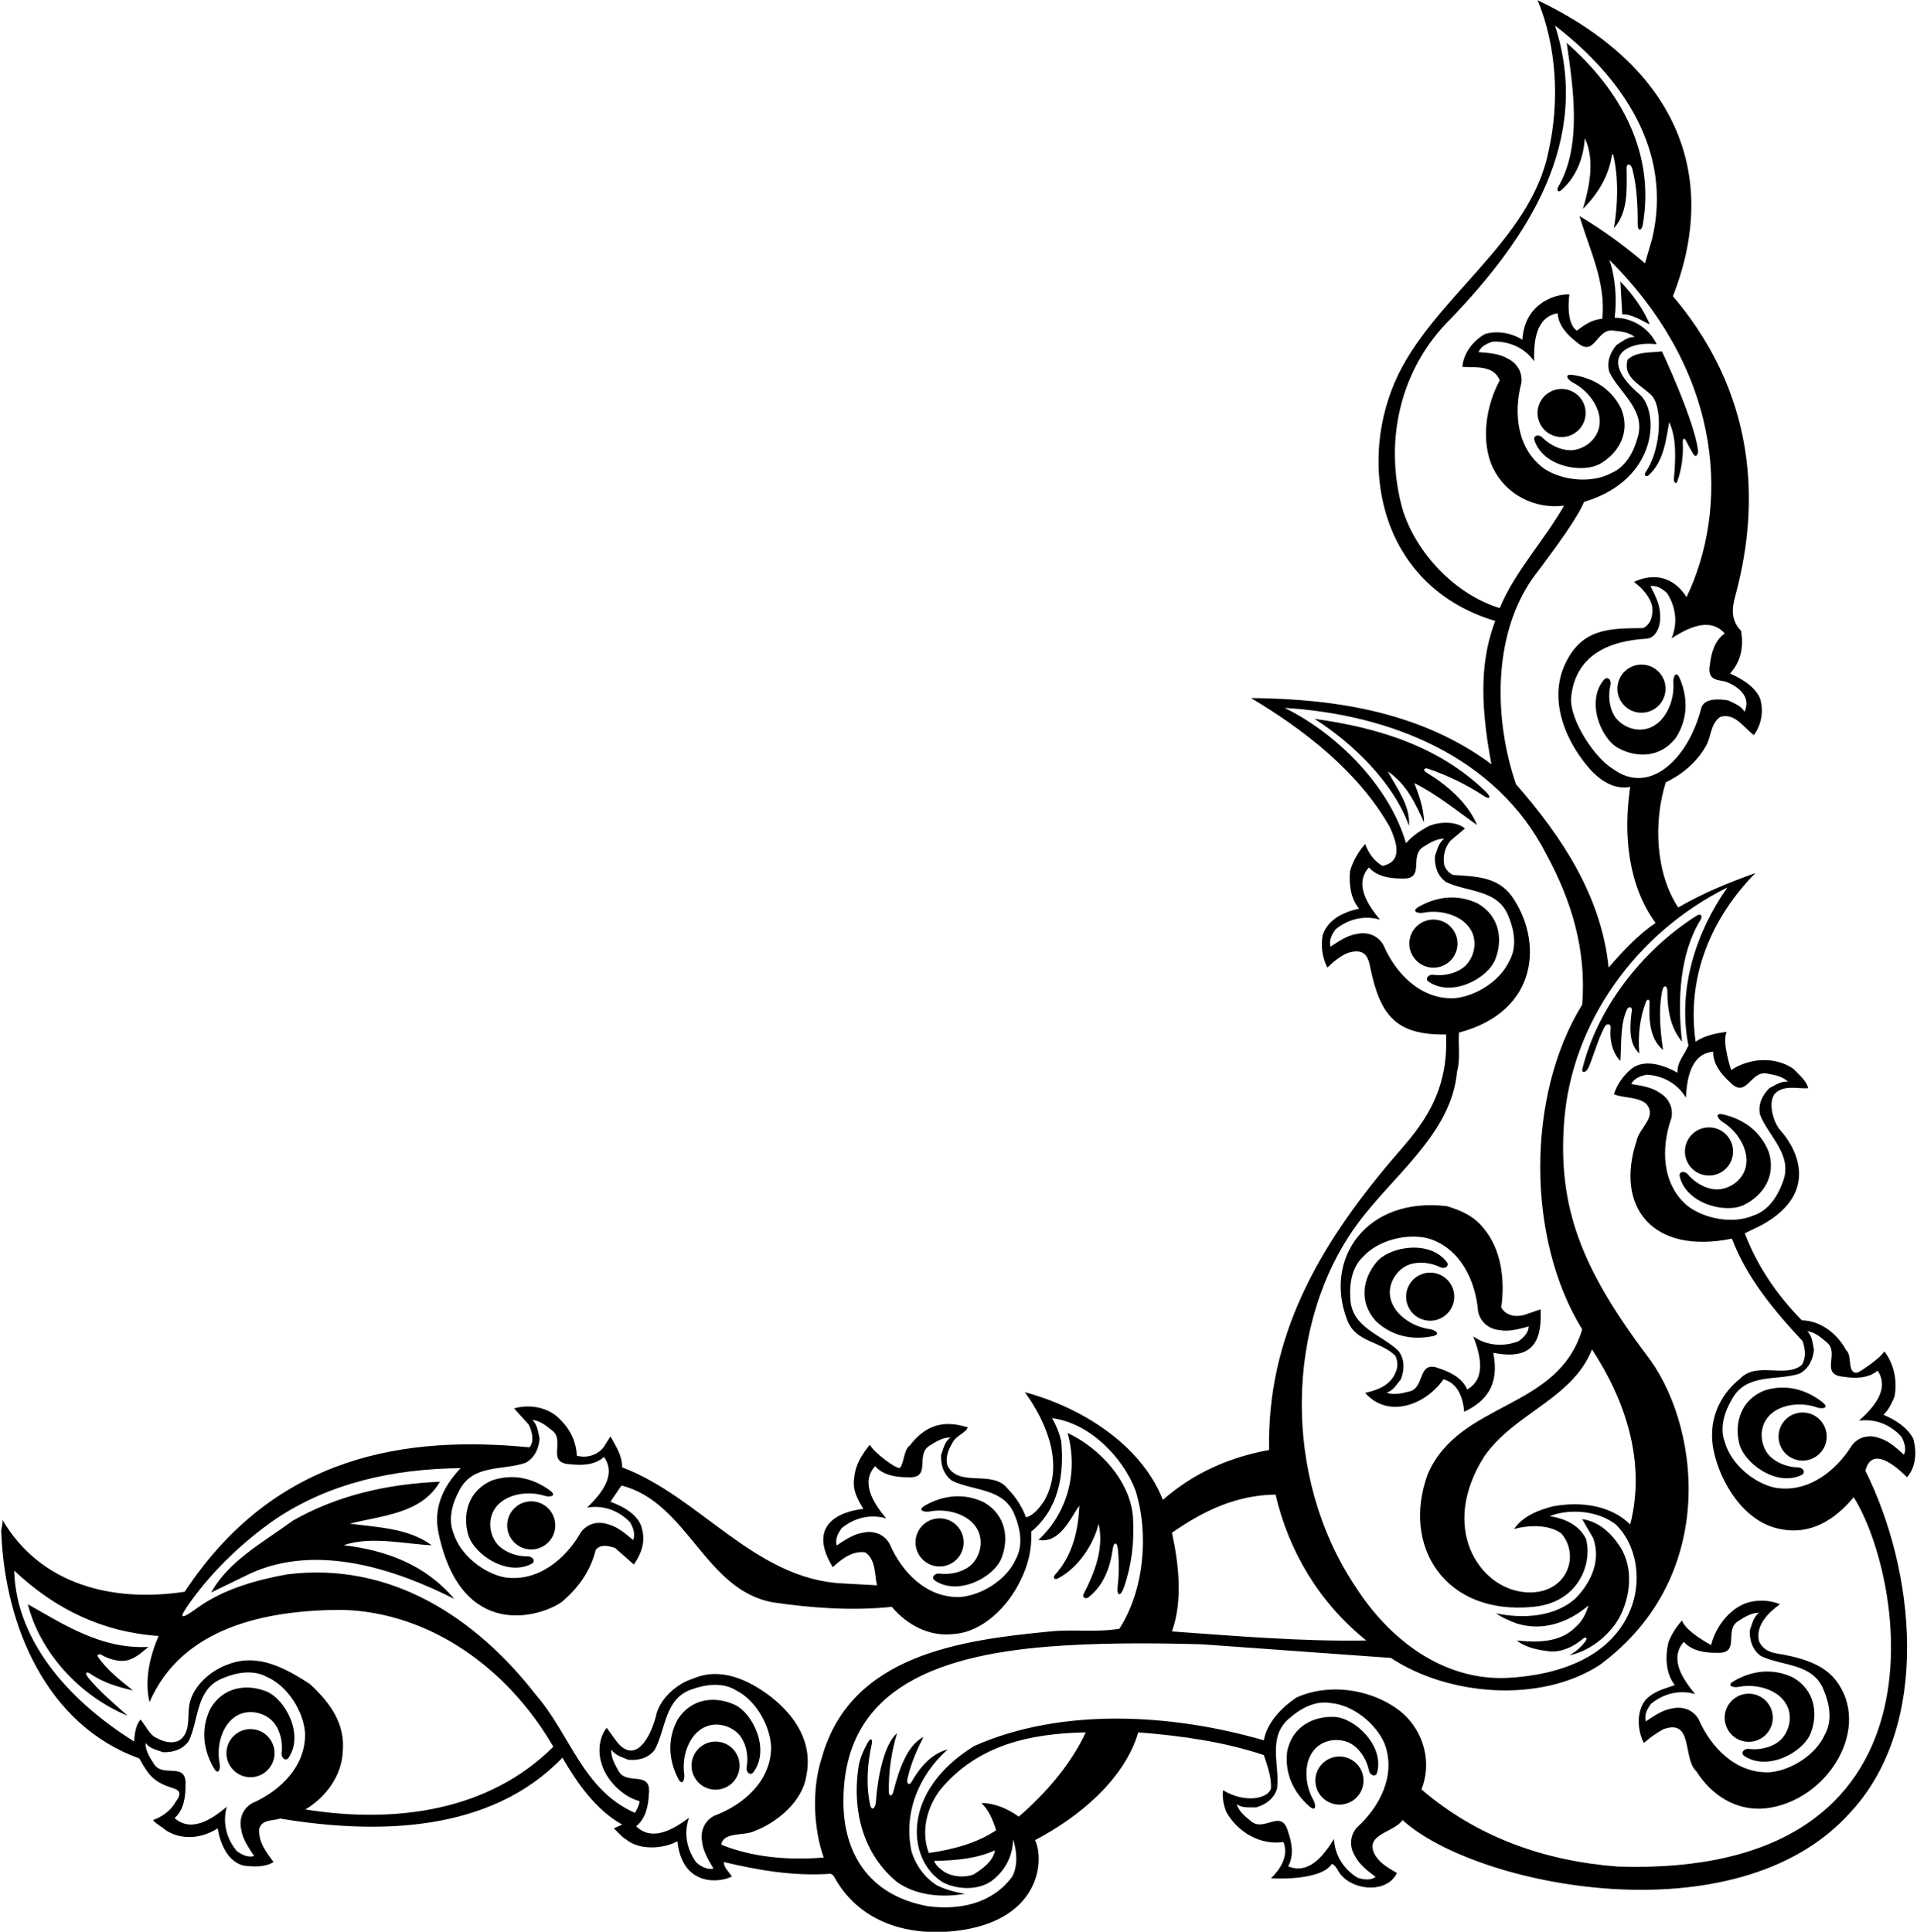 <?xml version="1.0" encoding="UTF-8"?>
<svg xmlns="http://www.w3.org/2000/svg" xmlns:xlink="http://www.w3.org/1999/xlink" width="507pt" height="511pt" viewBox="0 0 507 511" version="1.1">
<g id="surface1">
<path style=" stroke:none;fill-rule:nonzero;fill:rgb(0%,0%,0%);fill-opacity:1;" d="M 504.352 390.75 C 506.75 388.148 506.949 384.051 506.051 380.648 C 504.449 377.449 500.949 375.449 498.148 374.25 C 499.551 372.852 500.352 371.148 501.051 369.449 C 501.852 365.352 500.949 360.75 498.352 357.449 C 497.449 359.25 491.715 362.984 491.297 363.062 C 488.383 363.625 490 358.551 488.25 357.148 C 485.949 352.852 481.551 349.352 476.551 349.25 C 469.75 342.352 464.648 334.648 461.449 326.25 L 465.949 324.051 C 482.371 314.953 474.012 302.422 471.039 299.215 C 468.672 296.66 467.289 290.477 470.051 288.75 C 472.449 287.051 475.75 288.051 478.25 287.852 C 477.75 285.852 475.75 284.25 474.352 282.75 C 469.449 279.352 462.648 279.852 457.852 283.051 C 457.852 283.051 455.352 275.75 456.648 272.949 C 453.648 273.352 450.852 273.949 448.449 275.551 C 445.949 258.051 452.852 242.551 464.25 230.949 C 457.25 233.449 450.352 236.25 443.852 240.051 C 437.852 231.051 437.25 217.449 440.551 206.949 C 444.75 204.949 448.648 201.75 451.051 197.551 C 452.648 195.051 452.25 191.551 454.949 189.648 C 458.75 188.449 461.051 192.352 463.852 194.449 C 465.852 191.75 466.551 187.949 465.449 184.648 C 463.949 181.352 460.352 179.449 457.551 178.148 C 460.352 175.148 461.25 171.051 460.449 166.852 C 457.75 164.051 458.023 160.977 458.898 157.773 C 464.422 137.578 466.734 107.012 442.449 78.352 C 455.25 45.605 442.617 17.262 406.648 0.051 C 411.648 12.051 412.551 26.75 409.551 39.949 C 404.844 64.117 378.316 79.188 368.887 101.098 C 358.879 124.359 365.734 155.41 395.449 164.25 C 392 173.453 391 184.078 394.449 202.148 C 376.352 188.75 354.352 184.852 330.852 184.648 C 344.648 192.852 359.25 204.051 367.551 218.75 C 370.336 224.715 370 228.117 365.648 229.051 C 363.449 227.852 361.852 225.551 361.051 223.25 C 359.148 225.449 357.75 227.852 357.051 230.449 C 356.75 233.852 357.148 237.648 359.449 240.352 C 355.449 241.25 351.352 243.051 349.852 247.25 C 349.25 250.25 349.75 253.352 351.051 255.949 C 352.75 254.352 354.449 252.852 356.551 252.051 C 360.699 250.801 361.773 252.824 362.324 255.562 C 364.969 268.719 369.223 273.832 382.449 273.648 C 383.246 291.137 374.145 299.672 367.531 307.523 C 348.973 329.57 335.004 353.5 335.648 383.551 C 325.25 385.449 315.75 389.551 307.551 396.75 C 301.551 381.551 285.148 372.051 271.051 368.25 C 276.75 376.148 281.648 387.449 276.148 397.051 C 274.949 398.852 273.25 400.949 271.352 401.352 C 270.352 398.648 268.648 395.949 266.551 393.852 C 262.648 388.648 253.852 393.551 250.648 387.852 C 249.852 385.25 251.051 382.949 252.352 380.949 C 253.449 379.551 255.551 378.852 255.949 377.551 C 251.758 376.352 246.012 375.316 240.648 382.352 C 239.023 383.391 239.133 386.895 238.055 388.242 C 237.477 388.965 230.949 384.148 230.051 382.148 C 227.949 384.75 226.25 387.449 225.949 390.75 C 225.352 394.148 226.852 396.648 228.352 399.148 C 228.352 399.148 211.5 400.25 220.25 414.551 C 222.75 412.25 225.551 410.148 228.852 410.648 C 231.75 412.652 231.25 416.652 231.949 419.348 L 222.852 418.848 C 199.648 417.75 185.051 395.852 164.551 388.148 C 164.551 384.949 162.852 382.551 161.449 379.949 L 159.75 382.648 C 158.051 385.051 154.949 385.75 152.551 385.051 C 152.352 380.949 150.551 377.551 147.25 374.648 C 144.25 372.148 139.852 371.449 135.949 372.551 L 139.852 376.852 C 140.648 378.551 141.449 381.148 140.051 382.852 C 107.883 379.75 72.984 384.449 48.852 421.051 C 29.852 423.949 10.75 419.25 0.648 402.051 C 0.852 403.352 0.148 404.352 0.352 405.648 C 1.352 430.152 12.352 456.348 36.852 465.148 C 39.461 469.941 40.887 471.461 45.824 473.039 C 47.352 473.523 48.25 474.301 46.449 476.648 C 45.148 479.051 42.75 480.648 40.449 481.449 C 41.449 482.648 42.75 483.148 43.852 484.148 C 48.051 486.852 53.352 486.352 57.551 483.648 C 58.25 487.551 60.051 492.25 64.25 493.449 C 66.949 493.852 70.148 493.949 72.352 492.551 C 70.449 489.949 68.352 487.352 68.551 483.852 C 69.25 481.148 72.148 481.75 74.051 481.051 C 99.949 485.352 129.75 484.75 148.75 464.949 C 152.648 471.648 157.551 478.75 164.551 482.648 L 162.352 483.648 C 163.449 484.648 164.352 485.852 165.551 486.551 C 169.148 489.551 175.551 489.051 179.148 487.051 C 180.492 499.488 190.906 497.91 193.551 496.352 C 192.75 495.148 191.352 493.852 191.449 492.551 C 200.352 494.648 209.551 496.352 219.75 495.648 L 220.449 496.148 C 227.859 509.98 242.699 512.391 254.582 510.523 C 275.254 507.281 276.23 491.898 273.75 486.75 C 285.051 480.852 297.352 470.852 301.051 458.25 C 312.551 459.152 323.75 460.75 334.25 464.25 C 335.148 467.051 336.25 469.852 336.148 473.051 C 335.496 475.664 329.539 477.203 323.449 473.551 C 323.25 475.75 323.648 477.551 324.352 479.352 C 327.449 484.75 333.352 488.148 339.449 487.25 C 340.949 491.25 338.352 494.648 336.148 496.852 C 336.148 496.852 349.18 497.719 352.25 493.051 C 353.449 493.352 353.852 495.352 355.051 496.352 C 358.734 500.199 366.965 500.664 369.449 495.449 C 367.449 494.25 365.148 493.051 363.75 490.852 C 360.449 485.148 368.648 484.852 370.949 481.449 C 390.098 498.98 459.172 513.051 489.25 479.551 C 511.148 456.152 506.352 415.051 493.352 389.051 C 494.816 383.184 499.949 386.348 504.352 390.75 Z M 477.969 352.129 C 480.016 352.391 481.605 353.773 483.129 355.082 C 486.668 357.93 481.152 363.594 487.504 364.176 C 490.746 364.68 494.141 364.621 496.598 362.559 C 499.938 367.664 495.219 372.57 491.672 375.809 C 495.93 375.203 499.992 376.859 502.883 380.047 C 503.629 381.406 504.289 383.262 503.547 384.801 C 501.539 382.984 499.465 381.094 497.004 380.395 C 494.41 379.41 491.566 380.047 489.816 382.27 C 485.469 389.305 477.969 395.062 469.309 393.504 C 463.68 392.23 457.723 387.133 456.164 381.438 C 454.707 377.578 456.156 373.301 458.074 370.098 C 461.852 363.188 469.793 365.293 475.852 363.391 C 478.359 362.109 479.48 359.66 479.758 357.051 C 479.375 355.344 479.352 353.434 477.969 352.129 Z M 453.098 278.191 C 453.035 281.395 455.121 284.074 457.551 286.281 C 461.992 290.859 462.938 283.012 467.371 283.977 C 469.348 284.34 471.426 284.711 472.914 286.137 C 471.027 285.879 469.527 287.062 467.957 287.836 C 466.102 289.691 464.898 292.102 465.477 294.855 C 467.801 300.766 474.43 305.625 471.422 312.902 C 470.133 316.41 467.715 320.223 463.797 321.508 C 458.383 323.875 450.676 322.441 446.152 318.859 C 439.5 313.098 439.27 303.648 442.016 295.844 C 442.645 293.086 441.355 290.473 438.961 289.074 C 436.875 287.598 434.102 287.172 431.426 286.75 C 432.152 285.203 434.012 284.555 435.539 284.277 C 439.836 284.527 443.676 286.648 445.879 290.344 C 446.172 285.551 447.027 278.797 453.098 278.191 Z M 455.723 180.156 C 457.344 180.43 463.75 183.25 461.355 188.277 C 460.453 186.602 458.617 186.078 457.066 185.266 C 454.477 184.848 450.629 184.648 449.93 187.379 C 446.5 200.75 436.324 210.434 426.75 203.5 C 421.656 200.508 415.258 190.516 415.5 184.75 C 416.262 175.98 422 169.75 435.355 168.965 C 438.18 168.797 439.316 165.273 439.047 162.516 C 439.016 159.961 437.734 157.461 436.504 155.051 C 438.184 154.734 439.801 155.855 440.922 156.93 C 443.238 160.555 443.773 164.906 442.078 168.859 C 446.133 166.285 452.098 163.012 456.152 167.57 C 453.523 169.402 452.578 172.664 452.219 175.926 C 451.59 179.508 453.566 179.797 455.723 180.156 Z M 446.051 157.949 C 440.5 149.25 432.148 153.949 432.148 153.949 C 434.352 155.551 436.352 157.852 436.949 160.352 C 437.25 162.75 436.648 165.148 434.551 166.148 C 426 166.25 418.281 165.984 413.809 175.914 C 410.043 184.277 412.973 194.496 419.957 202.824 C 423.246 206.75 427.211 208.938 431.148 208.148 C 429.25 220.949 430.648 234.25 437.852 244.148 C 433.25 247.25 429.051 251.75 425.449 255.949 C 423.551 237.352 413.449 221.75 400.949 207.449 C 395.164 190.539 394.688 168.484 405.152 153.262 C 406.449 151.379 416.75 138.25 418.949 132.75 C 438.746 126.871 438.879 108.723 433.551 104.25 C 427 98.75 425.742 93.328 432.285 91.41 C 434.125 90.875 436.199 90.852 438.148 91.051 C 436.051 86.75 431.75 84.051 427.051 84.051 C 427.648 79.051 427.25 73.352 425.648 68.75 C 456.828 99.93 456.938 135.27 446.051 157.949 Z M 398.75 94.852 C 396.551 93.551 393.75 93.352 391.051 93.148 C 391.648 91.551 393.449 90.75 394.949 90.352 C 399.25 90.25 403.25 92.051 405.75 95.551 C 405.648 90.75 405.949 83.949 411.949 82.852 C 412.148 86.051 414.449 88.551 417.051 90.551 C 421.852 94.75 422.148 86.852 426.648 87.449 C 428.648 87.648 430.75 87.852 432.352 89.148 C 430.449 89.051 429.051 90.352 427.551 91.25 C 425.852 93.25 424.852 95.75 425.648 98.449 C 428.449 104.148 435.449 108.449 433.051 115.949 C 432.051 119.551 429.949 123.551 426.148 125.148 C 420.949 127.949 413.148 127.148 408.352 123.949 C 401.25 118.75 400.25 109.352 402.352 101.352 C 402.75 98.551 401.25 96.051 398.75 94.852 Z M 370.949 134.75 C 365.852 116.449 370.449 97.352 383.648 84.352 C 404.051 63.051 421.148 37.25 411.25 6.75 C 429.25 20.648 442.449 40.051 436.949 63.148 L 435.051 69.648 C 429.449 64.852 423.75 60.75 417.75 57.148 C 420.25 65.75 424.852 74.75 423.75 84.352 C 421.148 84.449 419.051 85.949 417.051 87.449 C 413.949 85.551 415.051 77.852 415.051 77.852 C 410.852 77.852 406.25 80.051 404.051 84.352 C 403.25 85.949 402.75 87.852 402.648 89.852 C 399.852 88.148 396.148 87.352 392.75 88.352 C 389.551 90.148 387.051 93.449 386.75 97.051 C 390.148 97.25 395.148 96.551 396.648 100.648 C 393.051 107.148 391.449 116.852 394.949 123.949 C 398.352 130.852 405.949 134.75 413.648 133.75 C 408.449 142.949 400.648 151.148 396.648 160.852 C 384.852 157.25 374.551 146.352 370.949 134.75 Z M 365.852 249.938 C 364.441 247.48 361.723 246.434 359.012 247.027 C 356.477 247.355 354.148 248.922 351.895 250.426 C 351.387 248.797 352.312 247.059 353.246 245.82 C 356.574 243.094 360.836 242.051 364.961 243.27 C 361.93 239.551 357.98 234.004 362.031 229.445 C 364.16 231.844 367.512 232.398 370.789 232.379 C 377.156 232.734 372.535 226.32 376.449 224.023 C 378.148 222.953 379.93 221.816 381.988 221.855 C 380.43 222.945 380.125 224.836 379.496 226.469 C 379.387 229.09 380.137 231.676 382.43 233.312 C 388.145 236.078 396.309 235.16 399.031 242.551 C 400.461 246.004 401.266 250.449 399.258 254.047 C 396.879 259.457 390.238 263.625 384.488 264.059 C 375.691 264.328 369.117 257.535 365.852 249.938 Z M 358.852 323.961 C 368.461 310.77 383.859 300.004 385.352 283.449 C 386.25 280.352 385.648 276.648 385.852 273.148 C 407.148 267.531 408.082 248.668 399.75 236.949 C 395.949 231.852 390.148 231.852 384.352 231.449 C 383.25 231.051 382.25 229.852 381.949 228.75 C 381.551 226.551 382.148 224.051 383.648 222.352 L 387.449 219.148 C 385.148 217.148 380.25 217.25 377.449 218.75 C 375.449 219.852 373.551 221.148 371.852 223.051 C 367.551 208.051 353.648 194.051 339.75 187.25 C 367.551 188.949 395.852 200.051 409.051 226.148 C 415.449 237.949 419.648 251.051 418.449 265.75 C 403.648 289.75 403.648 327.648 418.449 351.648 C 412.051 373.148 386.051 370.551 377.648 389.852 C 370.543 408.977 382.188 427.355 405.449 425.051 C 417.668 423.938 421.199 413.395 419.449 407.051 C 417.551 403.25 413.648 401.648 409.852 401.051 C 415.352 398.949 422.648 399.648 427.352 403.25 C 432.75 408.551 434.148 417.348 431.648 424.652 C 426.75 438.551 411.949 443.152 398.551 443.848 C 381.449 444.551 367.25 433.551 358.25 419.348 C 339.234 390.574 339.859 350.027 358.852 323.961 Z M 412.949 405.648 C 418.242 411.875 413.98 422.34 402.961 421.137 C 391.051 419.832 380.645 404.031 392.551 385.25 C 400.551 373.75 415.852 370.051 421.051 356.949 C 429.648 370.051 435.449 386.449 431.148 403.25 C 425.852 398.051 417.852 397.148 410.75 398.449 C 406.949 399.449 402.852 400.949 400.449 404.449 C 404.051 403.449 409.648 403.148 412.949 405.648 Z M 309.949 405.449 C 317.949 399.852 326.852 395.449 337.352 395.352 C 340.75 410.051 348.75 423.848 361.352 433.949 C 344.25 434.25 326.648 432.75 309.949 431.551 C 312.852 423.449 311.75 413.652 309.949 405.449 Z M 228.406 405.41 C 225.871 405.738 223.543 407.305 221.289 408.809 C 220.777 407.176 221.707 405.438 222.645 404.199 C 225.973 401.477 230.234 400.438 234.355 401.656 C 231.324 397.934 227.379 392.391 231.434 387.832 C 233.559 390.23 236.91 390.785 240.191 390.766 C 246.559 391.125 241.938 384.711 245.852 382.414 C 247.555 381.344 249.332 380.211 251.391 380.25 C 249.832 381.34 249.527 383.227 248.898 384.859 C 248.789 387.48 249.539 390.066 251.832 391.703 C 257.547 394.477 265.711 393.559 268.43 400.949 C 269.855 404.402 270.66 408.848 268.648 412.449 C 266.27 417.852 259.629 422.02 253.875 422.449 C 245.078 422.719 238.508 415.922 235.242 408.324 C 233.836 405.867 231.117 404.82 228.406 405.41 Z M 139.027 386.934 C 141.492 385.562 142.527 383.078 142.715 380.461 C 142.273 378.77 142.184 376.859 140.758 375.602 C 142.809 375.793 144.449 377.121 146.016 378.379 C 149.648 381.102 144.336 386.949 150.703 387.312 C 153.957 387.703 157.352 387.531 159.734 385.387 C 163.246 390.371 158.699 395.438 155.27 398.797 C 159.504 398.047 163.621 399.562 166.621 402.645 C 167.41 403.98 168.137 405.812 167.445 407.371 C 165.379 405.625 163.238 403.809 160.758 403.195 C 158.133 402.301 155.312 403.035 153.637 405.316 C 149.531 412.5 142.238 418.512 133.527 417.254 C 127.859 416.176 121.73 411.285 119.977 405.645 C 118.387 401.844 119.688 397.516 121.492 394.246 C 125.031 387.211 133.039 389.039 139.027 386.934 Z M 66.652 477.004 C 64.207 478.426 63.176 481.152 63.781 483.859 C 64.125 486.391 65.707 488.711 67.223 490.953 C 65.594 491.477 63.852 490.559 62.605 489.629 C 59.863 486.316 58.797 482.062 59.992 477.93 C 56.289 480.984 50.766 484.965 46.184 480.938 C 48.57 478.797 49.105 475.445 49.066 472.164 C 49.387 465.793 43 470.453 40.684 466.551 C 39.598 464.859 38.453 463.086 38.484 461.027 C 39.582 462.578 41.469 462.871 43.105 463.488 C 45.73 463.586 48.312 462.82 49.934 460.52 C 52.672 454.789 51.707 446.629 59.078 443.863 C 62.523 442.418 66.965 441.586 70.574 443.574 C 75.996 445.918 80.203 452.535 80.668 458.285 C 80.988 467.082 74.23 473.691 66.652 477.004 Z M 80.75 478.648 C 86.148 475.449 90.352 469.75 90.648 463.449 C 91.352 455.949 87.352 450.449 81.949 445.449 C 75.75 441.449 68.352 437.152 60.352 440.25 C 55.75 441.848 50.949 445.949 50.051 451.051 C 49.551 454.25 50.449 458.348 47.449 460.352 C 45.648 461.352 43.25 460.75 41.648 459.852 C 39.551 459.051 38.648 456.551 37.148 454.848 C 35.852 456.449 35.648 458.551 35.449 460.648 C 19.551 450.75 4.25 434.949 3.75 415.449 C 14.648 425.75 27.25 431.75 41.949 432.75 C 39.648 438.051 38.148 444.449 39.551 450.25 C 48.148 430.449 70.25 425.848 90.648 425.848 C 114.051 426.551 134.449 441.551 146.352 462.051 C 129.25 479.051 104.75 482.449 80.75 478.648 Z M 185.66 486.984 C 185.863 489.531 187.309 491.938 188.695 494.262 C 187.043 494.691 185.355 493.68 184.164 492.68 C 181.609 489.223 180.781 484.914 182.211 480.855 C 178.34 483.695 172.602 487.359 168.254 483.086 C 170.758 481.082 171.48 477.762 171.621 474.484 C 172.297 468.145 165.66 472.438 163.566 468.41 C 162.578 466.66 161.535 464.828 161.68 462.773 C 162.688 464.383 164.559 464.781 166.156 465.492 C 168.77 465.734 171.391 465.113 173.141 462.906 C 176.195 457.34 175.688 449.137 183.203 446.789 C 186.727 445.539 191.203 444.957 194.699 447.145 C 199.98 449.789 203.809 456.633 203.949 462.402 C 203.777 471.199 196.66 477.422 188.91 480.305 C 186.387 481.586 185.203 484.25 185.66 486.984 Z M 217.352 464.949 C 214.648 473.148 215.148 483.75 217.852 491.352 C 208.25 492.148 198.852 491.25 190.75 487.949 C 191.352 484.449 196.75 485.75 199.551 484.352 C 205.648 482.051 212.25 476.449 213.25 469.75 C 215.051 460.949 210.352 453.848 203.648 448.652 C 197.949 444.348 190.551 440.848 183.25 444.051 C 178.949 445.348 174.25 449.551 173.449 454.152 C 171.266 461.918 167.07 466.148 162.852 460.352 L 160.449 457.051 C 158.551 459.352 158.051 463.25 159.051 466.352 C 160.25 470.852 164.648 475.25 169.148 476.449 C 169.051 477.648 168.449 478.551 167.949 479.551 C 154.148 473.551 150.75 458.652 141.75 448.348 C 125.648 427.652 103.148 413.051 75.949 416.449 C 67.965 417.879 59.129 420.34 52.316 425.246 C 47.699 428.574 46.945 428.465 50.48 423.559 C 56.562 415.117 64.566 407.605 72.852 401.852 C 87.051 392.352 103.75 388.551 121.852 388.352 C 117.25 393.148 114.449 398.949 116.051 405.852 C 122.172 434.086 142.828 427.715 148.449 423.848 C 153.051 420.051 156.25 415.348 157.551 409.949 C 158.949 408.352 160.949 408.949 162.648 409.449 L 167.648 413.848 C 169.449 411.25 170.75 408.148 169.852 404.648 C 169.148 400.75 164.75 398.449 161.449 397.25 L 164.352 392.949 C 181.852 397.352 186.352 420.551 204.352 423.848 C 214.449 425.348 225.352 426.152 235.852 425.051 C 240.051 429.949 245.75 432.949 252.148 432.25 C 259.949 431.75 266.648 424.848 269.852 418.152 C 271.852 414.25 272.949 409.949 272.75 405.148 C 279.852 399.25 281.551 390.352 280.648 381.148 C 280.148 379.051 279.352 377.051 278.25 375.148 C 288.051 376.352 297.051 385.449 300.352 394.352 C 303.949 405.949 302.551 420.75 296.051 430.848 C 290.25 431.848 283.75 430.949 277.852 431.551 C 253.949 433.848 224.949 437.75 217.352 464.949 Z M 269.449 480.551 C 266.551 478.449 263.051 476.949 259.551 476.949 C 261.551 478.852 262.648 481.551 263.449 484.148 C 258.352 487.551 252.051 489.25 245.648 490.148 C 243.449 484.352 245.25 477.852 248.75 473.352 C 258.551 461.551 272.449 458.551 287.148 458.25 C 283.352 466.449 276.852 474.148 269.449 480.551 Z M 263.148 489.449 C 262.648 492.352 259.852 494.352 257.449 495.852 C 255.051 496.75 251.852 496.449 249.75 495.148 C 248.75 494.449 247.449 493.449 247.051 492.25 C 252.75 492.148 258.352 491.648 263.148 489.449 Z M 358.84 483.441 C 356.973 485.566 356.859 488.477 358.297 490.852 C 359.426 493.145 361.66 494.844 363.812 496.488 C 362.434 497.496 360.488 497.184 359.016 496.695 C 355.359 494.426 352.996 490.73 352.82 486.434 C 350.277 490.508 346.305 496.035 340.684 493.672 C 342.266 490.883 341.711 487.531 340.629 484.434 C 338.906 478.293 334.336 484.742 330.895 481.777 C 329.328 480.516 327.684 479.199 327.055 477.234 C 328.59 478.359 330.473 478.035 332.223 478.105 C 334.738 477.359 336.945 475.816 337.754 473.117 C 338.527 466.812 335.023 459.383 341.137 454.422 C 343.941 451.953 347.887 449.758 351.945 450.496 C 357.828 450.996 363.922 455.934 366.188 461.242 C 369.281 469.477 364.977 477.895 358.84 483.441 Z M 427.852 493.75 C 408.352 492.25 390.648 485.949 375.949 473.352 C 378.75 466.25 376.648 458.25 370.949 453.152 C 363.551 446.949 351.852 444.949 342.852 449.051 C 338.852 451.75 335.051 455.75 334.25 460.352 C 310.051 453.348 280.949 451.551 257.648 461.852 C 238.324 473.793 239.742 491.773 249.25 497.852 C 252.949 499.852 258.648 500.148 262.25 497.551 C 265.852 494.852 267.852 490.949 267.949 486.551 C 268.949 489.648 269.25 493.449 267.75 496.352 C 262.551 503.449 254.051 505.352 245.449 504.25 C 229.055 501.27 223.258 489.387 223.078 477.258 C 222.656 448.109 245.441 438.062 277.504 435.543 C 289.09 434.633 302.547 434.508 317.852 434.949 L 367.852 438.551 C 382.949 448.551 407.25 450.652 423.051 440.449 C 455.371 416.613 449.262 375.723 435.25 358.148 C 418.457 335.609 411.902 319.496 413.688 296.516 C 415.699 270.602 432.602 246.789 456.852 234.75 C 448.75 246.25 443.551 261.449 446.551 276.551 C 445.551 278.949 443.551 280.852 443.648 283.75 C 440.449 281.949 435.051 279.852 431.449 282.75 C 429.25 284.551 427.648 286.949 426.852 289.449 C 429.551 290.551 432.852 290.051 435.25 291.852 C 438.551 295.352 433.449 298.352 432.852 301.75 C 427.008 319.277 437.094 331.957 458.051 327.648 C 461.852 337.75 469.051 346.551 476.75 354.75 C 477.449 356.852 477.75 359.051 476.551 361.051 C 472.148 364.648 464.648 360.051 460.25 364.648 C 454.352 369.352 451.648 376.352 453.25 383.852 C 455.051 392.352 461.352 402.648 470.75 404.449 C 478.852 406.148 485.25 402.051 490.25 396.051 C 503.438 416.848 518.195 496.652 427.852 493.75 Z M 412.156 49.34 C 418.426 38.504 416.094 23.371 414.352 11.352 C 428.82 24.07 437.77 40.613 434.461 59.492 C 434.18 61.098 433.129 61.215 433.133 59.5 C 433.152 54.402 432.91 49.379 431.73 44.754 C 431.348 43.238 430.176 43.086 430.195 44.5 C 430.273 50.172 430.609 56.188 426.852 60.352 C 427.852 54.449 428.148 47.051 426.648 40.852 L 426.352 40.852 C 425.551 46.352 422.852 51.051 418.648 55.25 C 420.25 49.852 421.949 42.449 419.148 36.551 C 418.816 41.73 416.875 46.91 412.863 50.34 C 412.074 51.016 411.59 50.312 412.156 49.34 Z M 429.051 83.148 L 428.551 74.449 C 431.828 77.898 434.477 81.559 436.242 85.613 C 436.578 86.379 432.148 82.949 429.051 83.148 Z M 430.449 95.148 C 432.852 92.949 436.352 93.352 439.551 92.949 C 439.551 92.949 448.273 111.562 449.102 119.266 C 449.16 119.84 448.684 121.434 447.844 120.098 C 447.25 119.156 446.559 117.883 445.941 116.652 C 445.418 115.605 444.988 116.027 445.051 117.156 C 445.234 120.547 444.766 124.117 443.621 127.293 C 443.289 128.219 442.625 127.715 442.723 126.539 C 443.137 121.477 443.48 115.871 441.449 111.648 C 440.621 116.621 439.93 122.078 436.129 125.621 C 435.344 126.352 434.641 125.789 435.266 124.844 C 439.527 118.414 439.691 107.43 436.727 104.523 C 433.82 101.672 429.172 99.926 430.449 95.148 Z M 405.805 116.402 C 405.445 115.25 406.891 114.715 407.965 115.785 C 409.844 117.664 412.578 119.039 415.246 119.102 C 419.117 119.195 424.512 115.344 422.75 109.051 C 421.73 105.703 419.07 102.777 415.922 101.164 C 414.746 100.562 413.371 98.805 416.047 99.199 C 421.324 99.984 426.094 102.738 428.75 108.051 C 431.344 114.371 428.086 119.812 423.316 122.613 C 418.629 125.367 408.035 123.488 405.805 116.402 Z M 393.023 209.48 C 394.52 210.934 394.051 211.609 392.34 210.484 C 387.734 207.453 382.832 205.113 377.715 203.355 C 376.668 202.996 376.215 203.715 377.211 204.316 C 382.668 207.625 388.195 212.328 390.648 218.25 C 385.551 214.648 379.949 210.051 374.051 207.148 C 375.25 210.148 376.551 213.75 376.648 217.551 C 374.352 212.648 372.148 207.551 367.051 204.051 C 369.352 208.449 373.051 213.051 372.648 218.449 C 368.551 207.051 357.852 196.648 347.648 190.148 C 364.445 192.473 380.52 197.348 393.023 209.48 Z M 425.992 271.875 C 426.102 270.824 424.938 270.578 424.359 271.676 C 422.598 275.027 421.539 279.035 420.203 282.23 C 419.508 283.895 418.215 283.91 418.516 282.691 C 422.43 266.867 434.047 251.539 448.727 242.215 C 449.754 241.562 450.406 242.254 449.781 243.27 C 444.27 252.23 443.594 264.414 444.852 275.551 C 441.801 271.906 440.965 267.051 440.98 262.25 C 440.988 260.594 439.977 260.395 439.625 262.07 C 438.574 267.102 439.102 272.875 439.852 277.75 C 436.262 274.816 436.066 269.688 436.277 265.238 C 436.324 264.23 435.617 264.164 435.27 265.102 C 433.734 269.254 433.141 273.754 433.551 278.648 C 430.562 275.902 431.098 271.203 431.57 267.23 C 431.684 266.281 430.699 266.148 430.297 267.023 C 428.465 271.023 428.879 275.973 428.551 280.648 C 426.375 278.398 425.664 275.023 425.992 271.875 Z M 369.051 363.148 C 367.648 366.551 364.148 367.75 361.051 368.449 C 367.102 375.367 377.098 371.633 381.75 364.852 C 385.648 365.852 386.949 369.949 387.25 373.449 C 393.059 370.684 396.609 366.383 394.949 357.852 C 406.258 360.113 407.742 353.719 407.449 346.352 L 403.051 347.852 C 400.852 348.449 398.25 348.051 397.051 345.852 C 398.051 338.648 397.148 330.449 392.25 324.75 C 389.648 321.551 386.25 320.148 382.648 319.051 C 361.461 316.531 350.07 332.867 356.25 349.051 C 358.449 355.148 365.051 354.648 369.051 358.648 C 369.75 360.148 369.75 361.648 369.051 363.148 Z M 357.113 343.355 C 356.859 339.629 357.508 335.156 360.559 332.383 C 364.527 328.012 372.148 326.172 377.742 327.59 C 386.168 330.133 390.238 338.66 390.922 346.906 C 391.477 349.68 393.723 351.535 396.48 351.836 C 398.988 352.328 401.695 351.586 404.309 350.879 C 404.273 352.586 402.844 353.938 401.562 354.816 C 397.539 356.34 393.168 355.977 389.645 353.508 C 391.34 358 393.316 364.512 388.027 367.547 C 386.773 364.594 383.773 363.004 380.656 361.98 C 374.73 359.617 377.078 367.168 372.633 368.102 C 370.68 368.578 368.633 369.086 366.691 368.395 C 368.52 367.855 369.406 366.164 370.52 364.816 C 371.457 362.363 371.57 359.676 369.914 357.395 C 365.379 352.953 357.348 351.227 357.113 343.355 Z M 274.648 407.352 C 282.25 400.25 285.25 389.551 282.352 379.051 C 290.852 383.051 298.949 391.75 299.648 401.352 C 300.062 407.844 299.285 414.098 297.281 419.848 C 296.383 422.426 295.289 422.324 295.609 419.512 C 295.965 416.359 295.984 413.004 295.656 409.762 C 295.453 407.758 294.551 407.844 294.289 409.758 C 293.609 414.758 291.832 419.434 287.863 422.52 C 287.082 423.129 286.141 422.504 286.578 421.66 C 289.559 415.887 292.031 409.508 290.551 403.051 C 289.27 408.504 285.16 414.758 279.762 417.539 C 278.828 418.023 278.379 417.27 279.047 416.531 C 283.699 411.375 285.188 404.812 285.449 398.25 C 283.051 401.75 280.25 408.352 274.648 407.352 Z M 120.148 422.949 C 104.949 415.25 83.949 408.051 66.148 416.25 L 55.852 421.25 C 60.449 412.848 69.852 407.852 77.449 402.25 C 89.051 395.648 102.148 392.551 116.352 391.949 C 111.449 400.449 101.051 400.852 92.551 403.051 C 100.148 404.051 108.051 404.25 114.148 408.75 C 107.051 408.449 98.148 406.25 90.852 408.75 C 102.051 410.051 112.449 413.848 120.148 422.949 Z M 401.148 429.449 C 399.25 428.75 397.352 427.949 395.648 426.75 C 402.551 428.25 411.551 427.848 417.051 422.449 C 420.949 418.25 423.449 412.652 421.352 406.852 L 418.449 401.852 C 422.852 402.449 426.148 405.551 428.551 409.25 C 432.051 414.848 431.25 422.348 428.25 427.949 C 425.449 432.949 419.949 436.949 415.051 437.848 C 416.586 437.051 418.082 435.762 419.219 434.285 C 419.934 433.355 419.477 432.793 418.684 433.461 C 416.312 435.461 413.352 437 410.051 436.848 C 406.852 436.449 403.75 435.949 401.148 433.949 C 406.852 434.551 412.75 434.449 416.75 430.348 C 418.648 428.75 419.551 426.449 420.148 424.652 C 415.051 429.051 408.148 431.652 401.148 429.449 Z M 469.934 437.383 C 467.977 437.059 466.273 436.293 465.25 434.25 C 464.148 429.949 467.75 426.551 470.75 424.348 C 468.551 423.449 465.852 423.152 463.352 423.652 C 457.949 424.652 453.75 430.152 452.551 435.152 C 452.551 435.152 445.852 431.652 444.852 428.652 C 443.25 430.449 442.051 432.348 441.25 434.449 C 440.352 438.25 440.551 442.75 442.949 445.75 C 440.148 446.75 437.25 447.348 435.051 449.848 C 432.75 452.949 433.051 457.75 434.75 461.051 C 436.352 459.648 438.051 458.449 439.852 457.449 C 447.949 454.449 444.949 465.148 448.648 468.551 C 452.648 474.852 459.148 479.148 466.949 478.352 C 483.426 476.5 495.461 456.766 485.285 444.176 C 481.543 439.547 474.492 438.145 469.934 437.383 Z M 482.672 458.73 C 480.32 464.148 473.703 468.348 467.949 468.809 C 459.156 469.121 452.551 462.359 449.246 454.777 C 447.824 452.332 445.102 451.297 442.395 451.902 C 439.859 452.242 437.539 453.82 435.297 455.336 C 434.773 453.707 435.691 451.965 436.625 450.723 C 439.938 447.98 444.195 446.918 448.324 448.117 C 445.273 444.41 441.301 438.887 445.328 434.305 C 447.469 436.695 450.82 437.234 454.102 437.195 C 460.473 437.52 455.816 431.133 459.723 428.816 C 461.414 427.734 463.188 426.59 465.246 426.621 C 463.695 427.719 463.398 429.605 462.781 431.242 C 462.684 433.867 463.445 436.449 465.746 438.074 C 471.473 440.816 479.633 439.855 482.395 447.234 C 483.836 450.68 484.664 455.121 482.672 458.73 Z M 39.25 435.652 C 36.852 437.652 34.551 439.848 31.148 439.25 C 29.48 439.023 28.039 438.449 26.656 437.66 C 26.219 437.41 25.605 437.812 25.852 438.18 C 28.297 441.816 31.973 444.605 35.148 447.152 C 31.219 446.262 27.285 445.094 23.969 442.797 C 22.812 441.996 22.32 442.508 23.301 443.727 C 26.25 447.383 30.227 450.699 33.75 453.848 C 21.352 448.75 10.648 437.348 7.352 424.348 C 17.25 429.949 26.852 436.25 39.25 435.652 Z M 250.648 462.75 C 242.852 469.75 238.949 479.648 241.051 489.648 C 242.051 493.148 244.449 496.648 247.852 498.75 C 250.148 499.852 252.648 500.551 255.25 500.949 C 248.949 502.051 242.25 501.352 237.25 497.852 C 228.25 490.449 225.398 479.047 227 467.75 C 227.305 465.359 228.309 463.121 229.473 460.984 C 230.211 459.637 230.883 459.887 230.539 461.395 C 229.363 466.617 228.996 472.438 230.168 477.574 C 230.5 479.031 231.52 478.402 231.633 476.762 C 232.098 470.191 233.75 461.5 237.25 458.449 C 235.871 462.906 234.953 468.484 235.082 474.004 C 235.109 475.293 235.938 475.238 236.27 473.941 C 237.633 468.574 239.75 461.75 244.25 459.449 C 242.449 462.973 240.82 466.723 239.988 470.613 C 239.715 471.914 240.504 472.387 241.113 471.312 C 243.301 467.477 246.273 463.922 250.648 462.75 Z M 406.637 109.25 C 406.637 105.734 409.484 102.887 413 102.887 C 416.516 102.887 419.363 105.734 419.363 109.25 C 419.363 112.766 416.516 115.613 413 115.613 C 409.484 115.613 406.637 112.766 406.637 109.25 Z M 444.301 179.555 C 446.371 184.473 446.492 189.98 443.328 195.008 C 439.273 200.504 432.934 200.543 428.062 197.922 C 423.273 195.344 419.383 185.312 424.285 179.73 C 425.082 178.82 426.289 179.781 425.93 181.254 C 425.297 183.836 425.543 186.887 426.875 189.203 C 428.805 192.559 434.895 195.172 439.363 190.398 C 441.695 187.789 442.812 183.996 442.559 180.473 C 442.465 179.152 443.254 177.066 444.301 179.555 Z M 428.691 185.469 C 426.867 182.465 427.824 178.551 430.828 176.727 C 433.832 174.902 437.746 175.859 439.57 178.863 C 441.395 181.871 440.438 185.785 437.434 187.609 C 434.43 189.434 430.516 188.477 428.691 185.469 Z M 377.836 259.672 C 376.844 258.988 377.652 257.676 379.16 257.859 C 381.797 258.188 384.797 257.586 386.941 255.992 C 390.051 253.684 391.93 247.328 386.668 243.449 C 383.805 241.438 379.906 240.773 376.434 241.438 C 375.137 241.684 372.973 241.145 375.32 239.812 C 379.965 237.184 385.422 236.418 390.781 238.969 C 396.715 242.355 397.496 248.648 395.461 253.793 C 393.461 258.852 383.957 263.887 377.836 259.672 Z M 374.09 253.523 C 371.926 250.754 372.418 246.754 375.188 244.594 C 377.961 242.43 381.961 242.922 384.121 245.691 C 386.285 248.461 385.793 252.461 383.023 254.625 C 380.254 256.785 376.254 256.297 374.09 253.523 Z M 455.844 294.82 C 461.039 296.031 465.57 299.168 467.781 304.68 C 469.852 311.188 466.16 316.348 461.18 318.75 C 456.281 321.113 445.879 318.375 444.234 311.129 C 443.965 309.949 445.453 309.535 446.434 310.691 C 448.152 312.719 450.766 314.309 453.422 314.594 C 457.273 315 462.965 311.602 461.723 305.184 C 460.98 301.766 458.566 298.633 455.562 296.77 C 454.438 296.07 453.215 294.207 455.844 294.82 Z M 445.645 304.066 C 445.93 300.566 449.004 297.961 452.508 298.246 C 456.012 298.531 458.617 301.605 458.328 305.109 C 458.043 308.609 454.969 311.219 451.469 310.93 C 447.965 310.645 445.355 307.57 445.645 304.066 Z M 363.797 349.375 C 359.25 344.277 360.512 338.062 364.074 333.832 C 367.578 329.672 378.191 327.922 382.652 333.863 C 383.379 334.828 382.191 335.812 380.824 335.16 C 378.426 334.012 375.391 333.629 372.852 334.457 C 369.172 335.656 365.363 341.086 369.121 346.434 C 371.199 349.254 374.68 351.121 378.184 351.598 C 379.496 351.773 381.375 352.977 378.723 353.488 C 373.484 354.508 368.07 353.496 363.797 349.375 Z M 384.25 340.883 C 385.422 344.195 383.684 347.832 380.367 349 C 377.055 350.172 373.418 348.434 372.25 345.117 C 371.078 341.805 372.816 338.168 376.133 337 C 379.445 335.828 383.082 337.566 384.25 340.883 Z M 481.93 370.867 C 484.059 372.527 481.84 372.746 480.59 372.309 C 477.254 371.141 473.301 371.23 470.172 372.801 C 464.398 375.863 465.328 382.426 468.062 385.164 C 469.949 387.055 472.828 388.09 475.488 388.156 C 477.004 388.191 477.613 389.609 476.527 390.141 C 469.859 393.41 461.191 387.035 459.957 381.738 C 458.699 376.355 460.395 370.242 466.762 367.766 C 472.438 366.027 477.723 367.582 481.93 370.867 Z M 481.359 375.613 C 483.781 378.16 483.684 382.188 481.137 384.609 C 478.59 387.031 474.562 386.934 472.141 384.387 C 469.719 381.84 469.816 377.812 472.363 375.391 C 474.91 372.969 478.938 373.066 481.359 375.613 Z M 478.875 458.492 C 476.898 463.559 467.418 468.641 461.277 464.457 C 460.281 463.777 461.086 462.461 462.594 462.637 C 465.23 462.949 468.23 462.336 470.367 460.73 C 473.465 458.406 475.312 452.043 470.031 448.191 C 467.16 446.195 463.258 445.547 459.789 446.227 C 458.492 446.48 456.324 445.953 458.668 444.609 C 463.297 441.957 468.75 441.164 474.125 443.691 C 480.074 447.051 480.887 453.34 478.875 458.492 Z M 457.504 458.328 C 455.328 455.566 455.801 451.566 458.559 449.391 C 461.32 447.211 465.32 447.684 467.496 450.445 C 469.672 453.207 469.199 457.207 466.441 459.383 C 463.68 461.559 459.68 461.086 457.504 458.328 Z M 364.184 468.949 C 363.859 470.113 362.355 469.77 362.043 468.285 C 361.496 465.684 359.961 463.039 357.762 461.523 C 354.57 459.328 347.949 459.598 345.98 465.832 C 345 469.191 345.629 473.094 347.379 476.168 C 348.031 477.316 348.223 479.539 346.203 477.746 C 342.215 474.203 339.727 469.285 340.41 463.387 C 341.699 456.676 347.402 453.906 352.93 454.168 C 358.359 454.43 366.195 461.797 364.184 468.949 Z M 359.578 474.48 C 357.652 477.426 353.711 478.25 350.77 476.328 C 347.824 474.402 347 470.461 348.922 467.52 C 350.848 464.574 354.789 463.75 357.73 465.672 C 360.676 467.598 361.5 471.539 359.578 474.48 Z M 244.719 398.203 C 249.363 395.574 254.82 394.812 260.18 397.367 C 266.109 400.754 266.891 407.047 264.855 412.191 C 262.852 417.246 253.344 422.277 247.227 418.062 C 246.234 417.379 247.047 416.066 248.551 416.254 C 251.188 416.578 254.188 415.977 256.332 414.387 C 259.441 412.078 261.324 405.723 256.062 401.844 C 253.199 399.832 249.305 399.164 245.832 399.828 C 244.531 400.074 242.367 399.535 244.719 398.203 Z M 243.48 411.914 C 241.32 409.145 241.812 405.145 244.586 402.98 C 247.355 400.82 251.355 401.312 253.52 404.086 C 255.68 406.855 255.188 410.855 252.414 413.02 C 249.645 415.18 245.645 414.684 243.48 411.914 Z M 197.492 467.41 C 197.953 464.793 197.504 461.766 196.02 459.543 C 193.871 456.324 187.617 454.125 183.48 459.184 C 181.328 461.945 180.465 465.801 180.953 469.305 C 181.137 470.613 180.488 472.746 179.277 470.332 C 176.883 465.566 176.395 460.078 179.215 454.852 C 182.895 449.098 189.219 448.633 194.254 450.922 C 199.203 453.176 203.754 462.922 199.238 468.82 C 198.504 469.781 197.234 468.902 197.492 467.41 Z M 194.457 463.387 C 196.477 466.266 195.785 470.234 192.91 472.254 C 190.031 474.273 186.062 473.582 184.043 470.707 C 182.023 467.832 182.715 463.859 185.59 461.84 C 188.469 459.82 192.438 460.512 194.457 463.387 Z M 123.777 405.816 C 122.336 400.48 123.82 394.312 130.094 391.613 C 135.711 389.684 141.047 391.059 145.363 394.191 C 147.547 395.781 145.336 396.074 144.074 395.68 C 140.699 394.629 136.75 394.855 133.68 396.531 C 128.012 399.789 129.168 406.316 131.996 408.961 C 133.949 410.785 136.859 411.719 139.52 411.695 C 141.035 411.68 141.695 413.074 140.629 413.645 C 134.074 417.141 125.195 411.07 123.777 405.816 Z M 144.953 398.957 C 147.465 401.418 147.504 405.445 145.043 407.953 C 142.582 410.465 138.555 410.504 136.043 408.043 C 133.535 405.582 133.496 401.555 135.957 399.043 C 138.418 396.535 142.445 396.496 144.953 398.957 Z M 76.32 464.961 C 75.641 465.961 74.324 465.156 74.5 463.652 C 74.812 461.012 74.195 458.016 72.59 455.879 C 70.262 452.781 63.895 450.938 60.051 456.223 C 58.055 459.098 57.41 463 58.094 466.469 C 58.348 467.766 57.82 469.934 56.477 467.59 C 53.82 462.961 53.023 457.512 55.547 452.137 C 58.898 446.184 65.188 445.367 70.344 447.371 C 75.41 449.344 80.5 458.82 76.32 464.961 Z M 71.242 459.805 C 73.422 462.562 72.953 466.566 70.195 468.742 C 67.438 470.922 63.434 470.453 61.258 467.695 C 59.078 464.938 59.547 460.934 62.305 458.758 C 65.062 456.578 69.066 457.047 71.242 459.805 "/>
</g>
</svg>
